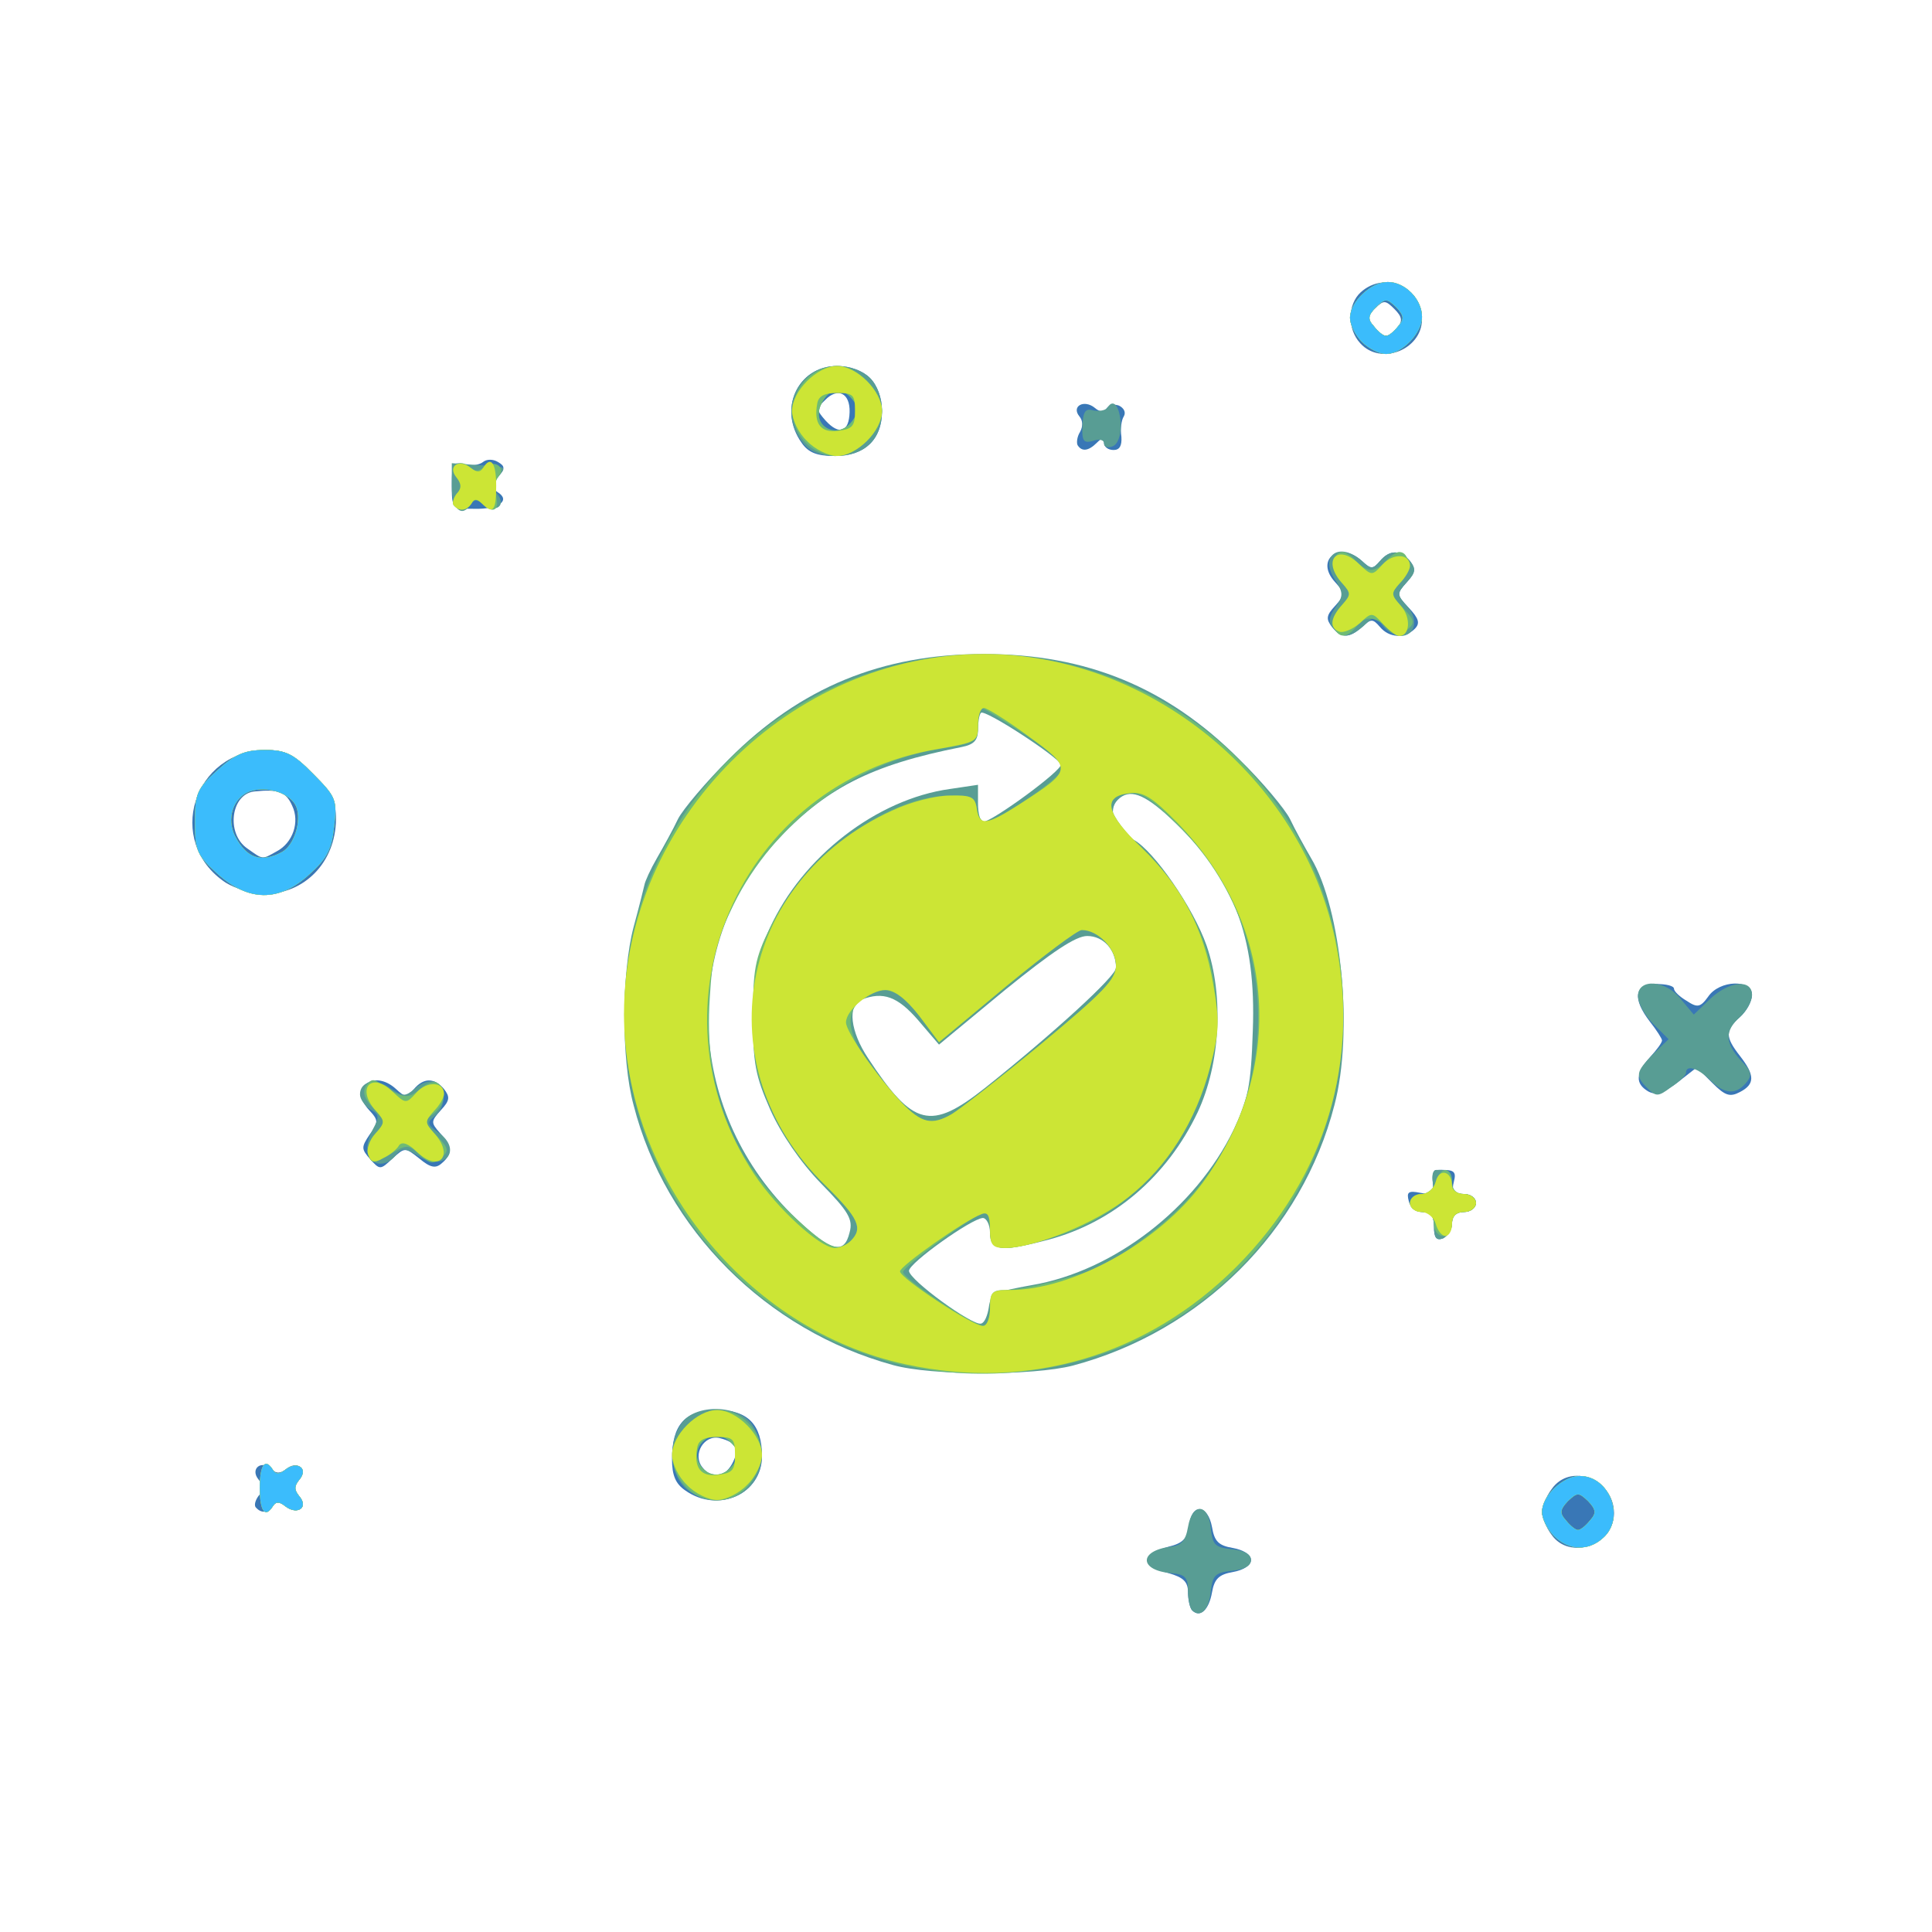 <svg
    xmlns="http://www.w3.org/2000/svg"
    viewBox="0 0 3220 3220"
    id="vector">
    <path
        id="path"
        d="M 1987 2684 C 1983 2680 1980 2666 1980 2654 C 1980 2636 1972 2629 1948 2622 C 1906 2611 1906 2589 1947 2578 C 1972 2572 1979 2564 1982 2542 C 1986 2505 2013 2507 2020 2545 C 2024 2569 2031 2576 2055 2580 C 2072 2583 2085 2591 2085 2600 C 2085 2609 2072 2617 2055 2620 C 2032 2624 2024 2631 2020 2654 C 2015 2683 2000 2697 1987 2684 Z"
        fill="#3977b6"
        stroke-width="1"/>
    <path
        id="path_1"
        d="M 2586 2558 C 2577 2546 2570 2529 2570 2520 C 2570 2511 2577 2494 2586 2482 C 2617 2437 2690 2465 2690 2522 C 2690 2575 2616 2601 2586 2558 Z"
        fill="#3977b6"
        stroke-width="1"/>
    <path
        id="path_2"
        d="M 427 2513 C 423 2510 425 2501 431 2493 C 440 2484 439 2476 431 2466 C 416 2448 436 2432 453 2449 C 460 2456 467 2456 476 2449 C 495 2433 514 2448 499 2466 C 490 2477 490 2483 499 2494 C 515 2513 495 2526 475 2510 C 466 2503 460 2502 455 2510 C 448 2521 436 2523 427 2513 Z"
        fill="#3977b6"
        stroke-width="1"/>
    <path
        id="path_3"
        d="M 1142 2484 C 1126 2473 1120 2459 1120 2432 C 1120 2374 1142 2350 1195 2350 C 1246 2350 1270 2374 1270 2427 C 1270 2490 1197 2523 1142 2484 Z M 1220 2440 C 1233 2416 1228 2404 1200 2397 C 1174 2390 1153 2424 1171 2446 C 1187 2466 1207 2463 1220 2440 Z"
        fill="#3977b6"
        stroke-width="1"/>
    <path
        id="path_4"
        d="M 2390 2045 C 2390 2027 2385 2020 2371 2020 C 2361 2020 2350 2012 2348 2002 C 2344 1987 2347 1984 2367 1988 C 2388 1992 2391 1989 2388 1972 C 2387 1960 2388 1951 2393 1950 C 2423 1949 2428 1951 2423 1970 C 2419 1985 2423 1990 2439 1990 C 2451 1990 2460 1996 2460 2005 C 2460 2013 2451 2020 2440 2020 C 2427 2020 2420 2027 2420 2039 C 2420 2049 2413 2060 2405 2064 C 2394 2068 2390 2063 2390 2045 Z"
        fill="#3977b6"
        stroke-width="1"/>
    <path
        id="path_5"
        d="M 617 1932 C 602 1915 602 1912 616 1891 C 631 1871 631 1867 615 1850 C 581 1813 623 1781 660 1815 C 675 1829 678 1829 690 1815 C 706 1796 724 1796 740 1815 C 750 1828 750 1834 735 1850 C 718 1869 718 1871 733 1888 C 754 1911 754 1924 736 1939 C 726 1948 717 1946 699 1931 C 675 1912 675 1912 654 1931 C 634 1950 633 1950 617 1932 Z"
        fill="#3977b6"
        stroke-width="1"/>
    <path
        id="path_6"
        d="M 2747 1819 C 2725 1806 2726 1789 2750 1762 C 2761 1750 2770 1738 2770 1734 C 2770 1731 2761 1717 2750 1703 C 2720 1664 2724 1640 2760 1640 C 2777 1640 2790 1643 2790 1648 C 2790 1652 2799 1661 2811 1668 C 2829 1680 2834 1679 2847 1661 C 2866 1633 2920 1632 2920 1658 C 2920 1669 2911 1685 2900 1695 C 2875 1717 2875 1728 2900 1760 C 2925 1792 2925 1807 2900 1820 C 2883 1829 2875 1826 2854 1805 L 2828 1779 L 2796 1804 C 2772 1822 2760 1826 2747 1819 Z"
        fill="#3977b6"
        stroke-width="1"/>
    <path
        id="path_7"
        d="M 376 1471 C 274 1403 322 1250 445 1250 C 475 1250 490 1258 521 1289 C 553 1321 560 1334 560 1366 C 559 1437 508 1490 440 1490 C 421 1490 392 1481 376 1471 Z M 461 1419 C 488 1405 500 1370 487 1343 C 477 1320 464 1315 425 1319 C 385 1322 376 1389 412 1414 C 439 1433 436 1433 461 1419 Z"
        fill="#3977b6"
        stroke-width="1"/>
    <path
        id="path_8"
        d="M 2220 1045 C 2210 1032 2210 1026 2225 1010 C 2242 991 2242 989 2225 970 C 2191 933 2232 901 2270 935 C 2285 949 2288 949 2300 935 C 2316 916 2334 916 2350 935 C 2360 948 2359 954 2345 970 C 2327 990 2327 991 2348 1013 C 2365 1031 2367 1039 2358 1048 C 2341 1065 2315 1063 2300 1045 C 2288 1031 2285 1031 2270 1045 C 2249 1064 2236 1064 2220 1045 Z"
        fill="#3977b6"
        stroke-width="1"/>
    <path
        id="path_9"
        d="M 753 808 C 753 773 755 769 773 774 C 785 777 799 775 805 770 C 811 765 822 765 830 770 C 842 777 842 781 830 795 C 819 809 819 813 829 820 C 852 834 831 849 791 848 C 753 848 753 847 753 808 Z"
        fill="#3977b6"
        stroke-width="1"/>
    <path
        id="path_10"
        d="M 1336 738 C 1296 682 1330 610 1395 610 C 1417 610 1438 618 1450 630 C 1462 642 1470 663 1470 685 C 1470 733 1441 760 1391 760 C 1361 760 1347 754 1336 738 Z M 1416 687 C 1417 655 1396 645 1375 667 C 1360 681 1361 684 1376 701 C 1399 726 1415 720 1416 687 Z"
        fill="#3977b6"
        stroke-width="1"/>
    <path
        id="path_11"
        d="M 1796 742 C 1794 738 1795 728 1800 720 C 1805 711 1805 701 1799 694 C 1785 677 1807 665 1825 680 C 1833 687 1840 687 1844 681 C 1848 675 1857 673 1865 676 C 1873 680 1877 687 1873 694 C 1869 700 1867 715 1869 728 C 1870 743 1866 750 1856 750 C 1847 750 1840 745 1840 738 C 1840 729 1837 729 1828 738 C 1814 752 1803 753 1796 742 Z"
        fill="#3977b6"
        stroke-width="1"/>
    <path
        id="path_12"
        d="M 2267 572 C 2245 548 2246 507 2268 487 C 2308 451 2370 478 2370 532 C 2370 583 2301 610 2267 572 Z M 2329 546 C 2338 535 2337 528 2324 515 C 2309 500 2306 500 2292 514 C 2279 526 2279 532 2290 544 C 2305 564 2314 564 2329 546 Z"
        fill="#3977b6"
        stroke-width="1"/>
    <path
        id="path_13"
        d="M 1987 2684 C 1983 2680 1980 2665 1980 2651 C 1980 2629 1975 2624 1953 2622 C 1899 2618 1897 2585 1950 2578 C 1969 2576 1976 2568 1980 2545 C 1987 2504 2014 2505 2018 2547 C 2021 2575 2025 2579 2053 2582 C 2073 2584 2085 2590 2085 2600 C 2085 2610 2073 2616 2053 2618 C 2026 2621 2021 2625 2018 2652 C 2015 2683 2001 2697 1987 2684 Z"
        fill="#589d94"
        stroke-width="1"/>
    <path
        id="path_14"
        d="M 2590 2560 C 2579 2549 2570 2531 2570 2520 C 2570 2493 2605 2460 2633 2460 C 2683 2460 2709 2530 2672 2563 C 2647 2586 2614 2584 2590 2560 Z M 2650 2534 C 2661 2522 2660 2516 2647 2502 C 2631 2487 2629 2487 2613 2502 C 2600 2516 2599 2522 2610 2534 C 2617 2543 2626 2550 2630 2550 C 2634 2550 2643 2543 2650 2534 Z"
        fill="#589d94"
        stroke-width="1"/>
    <path
        id="path_15"
        d="M 433 2480 C 433 2441 442 2429 455 2450 C 460 2458 466 2457 475 2450 C 495 2434 515 2447 499 2466 C 490 2477 490 2483 499 2494 C 515 2513 495 2526 475 2510 C 466 2503 460 2502 455 2510 C 442 2531 433 2519 433 2480 Z"
        fill="#589d94"
        stroke-width="1"/>
    <path
        id="path_16"
        d="M 1140 2478 C 1116 2452 1114 2403 1136 2372 C 1159 2339 1232 2341 1254 2375 C 1291 2432 1259 2500 1195 2500 C 1173 2500 1154 2492 1140 2478 Z M 1224 2438 C 1232 2424 1231 2417 1218 2404 C 1188 2374 1143 2413 1170 2446 C 1186 2464 1209 2461 1224 2438 Z"
        fill="#589d94"
        stroke-width="1"/>
    <path
        id="path_17"
        d="M 1488 2275 C 1277 2217 1109 2049 1056 1842 C 1035 1765 1036 1621 1056 1545 C 1065 1512 1073 1480 1074 1475 C 1075 1469 1084 1449 1095 1430 C 1106 1411 1122 1382 1130 1365 C 1138 1349 1177 1303 1215 1265 C 1334 1146 1469 1090 1640 1090 C 1811 1090 1946 1146 2065 1265 C 2104 1303 2142 1349 2150 1365 C 2158 1382 2174 1411 2185 1430 C 2236 1515 2256 1722 2224 1842 C 2170 2052 2002 2219 1788 2276 C 1722 2293 1552 2293 1488 2275 Z M 1648 2179 C 1651 2156 1658 2153 1719 2142 C 1856 2119 1993 2013 2056 1883 C 2080 1833 2085 1810 2088 1718 C 2094 1560 2056 1462 1951 1364 C 1906 1322 1882 1314 1863 1333 C 1845 1351 1858 1383 1890 1400 C 1923 1418 1989 1513 2011 1576 C 2040 1660 2034 1773 1996 1854 C 1945 1961 1856 2037 1748 2066 C 1668 2087 1650 2085 1650 2055 C 1650 2041 1644 2030 1638 2030 C 1619 2031 1515 2105 1515 2118 C 1515 2133 1621 2210 1635 2206 C 1641 2205 1646 2192 1648 2179 Z M 1416 2054 C 1422 2032 1414 2019 1368 1972 C 1334 1937 1302 1890 1284 1850 C 1259 1793 1255 1773 1255 1695 C 1256 1619 1260 1596 1283 1547 C 1337 1428 1461 1332 1583 1315 L 1630 1308 L 1630 1339 C 1630 1356 1634 1370 1638 1370 C 1653 1370 1772 1283 1768 1274 C 1763 1261 1642 1182 1635 1188 C 1632 1191 1630 1204 1630 1216 C 1630 1234 1623 1241 1603 1245 C 1451 1275 1375 1314 1292 1404 C 1130 1580 1146 1859 1327 2031 C 1385 2086 1407 2092 1416 2054 Z M 1642 1813 C 1756 1722 1860 1627 1860 1613 C 1860 1583 1839 1560 1812 1560 C 1793 1560 1754 1586 1675 1650 L 1565 1741 L 1530 1700 C 1496 1661 1472 1652 1436 1666 C 1412 1675 1417 1719 1447 1764 C 1522 1878 1551 1885 1642 1813 Z"
        fill="#589d94"
        stroke-width="1"/>
    <path
        id="path_18"
        d="M 2390 2045 C 2390 2027 2385 2020 2370 2020 C 2359 2020 2350 2013 2350 2005 C 2350 1997 2359 1990 2371 1990 C 2385 1990 2390 1985 2388 1970 C 2386 1960 2388 1951 2393 1950 C 2416 1949 2420 1952 2420 1970 C 2420 1983 2427 1990 2440 1990 C 2451 1990 2460 1997 2460 2005 C 2460 2013 2451 2020 2440 2020 C 2427 2020 2420 2027 2420 2039 C 2420 2049 2413 2060 2405 2064 C 2394 2068 2390 2063 2390 2045 Z"
        fill="#589d94"
        stroke-width="1"/>
    <path
        id="path_19"
        d="M 613 1924 C 610 1916 613 1897 621 1883 C 633 1861 632 1857 617 1849 C 608 1843 600 1832 600 1824 C 600 1802 626 1796 651 1814 C 672 1828 675 1828 692 1814 C 701 1805 716 1800 725 1803 C 744 1811 744 1844 725 1860 C 711 1871 712 1874 730 1887 C 773 1917 740 1955 696 1926 C 675 1913 670 1913 660 1925 C 644 1945 621 1944 613 1924 Z"
        fill="#589d94"
        stroke-width="1"/>
    <path
        id="path_20"
        d="M 2746 1814 C 2725 1793 2726 1787 2755 1757 L 2781 1732 L 2755 1706 C 2741 1692 2730 1672 2730 1660 C 2730 1630 2777 1633 2802 1666 L 2823 1691 L 2849 1666 C 2881 1635 2920 1631 2920 1658 C 2920 1669 2911 1685 2900 1695 C 2874 1718 2875 1738 2901 1767 C 2919 1785 2921 1792 2910 1805 C 2893 1825 2874 1824 2850 1800 C 2830 1780 2810 1774 2810 1788 C 2810 1792 2799 1803 2785 1812 C 2764 1828 2760 1828 2746 1814 Z"
        fill="#589d94"
        stroke-width="1"/>
    <path
        id="path_21"
        d="M 362 1456 C 328 1425 325 1417 325 1370 C 325 1323 328 1315 362 1284 C 392 1257 408 1250 441 1250 C 476 1250 489 1256 522 1290 C 560 1328 562 1333 557 1377 C 553 1415 545 1431 516 1457 C 465 1504 414 1503 362 1456 Z M 470 1420 C 490 1409 503 1369 494 1345 C 485 1322 445 1309 416 1319 C 388 1330 377 1365 392 1394 C 411 1430 435 1439 470 1420 Z"
        fill="#589d94"
        stroke-width="1"/>
    <path
        id="path_22"
        d="M 2222 1047 C 2213 1037 2215 1028 2226 1012 C 2239 993 2239 988 2225 966 C 2198 925 2233 902 2270 935 C 2285 949 2288 949 2300 935 C 2316 916 2334 916 2350 935 C 2360 948 2360 954 2345 970 C 2328 989 2328 991 2345 1010 C 2365 1032 2359 1060 2334 1060 C 2325 1060 2311 1052 2305 1043 C 2292 1026 2291 1026 2273 1043 C 2250 1063 2236 1065 2222 1047 Z"
        fill="#589d94"
        stroke-width="1"/>
    <path
        id="path_23"
        d="M 753 811 L 753 772 L 794 775 C 846 778 845 777 830 795 C 820 807 820 813 829 824 C 845 843 825 856 805 840 C 796 833 790 832 785 840 C 770 864 753 849 753 811 Z"
        fill="#589d94"
        stroke-width="1"/>
    <path
        id="path_24"
        d="M 1338 738 C 1295 685 1329 610 1395 610 C 1417 610 1438 618 1450 630 C 1462 642 1470 663 1470 685 C 1470 732 1441 760 1393 760 C 1366 760 1350 753 1338 738 Z M 1423 698 C 1431 686 1430 677 1421 666 C 1403 644 1383 646 1370 671 C 1348 711 1399 737 1423 698 Z"
        fill="#589d94"
        stroke-width="1"/>
    <path
        id="path_25"
        d="M 1840 739 C 1840 733 1832 731 1821 735 C 1806 739 1803 735 1804 710 C 1805 686 1809 680 1822 684 C 1832 686 1843 684 1846 679 C 1856 663 1867 678 1868 709 C 1868 726 1863 741 1854 744 C 1846 747 1840 745 1840 739 Z"
        fill="#589d94"
        stroke-width="1"/>
    <path
        id="path_26"
        d="M 2270 570 C 2259 559 2250 541 2250 530 C 2250 503 2285 470 2313 470 C 2342 470 2370 499 2370 528 C 2370 556 2336 590 2310 590 C 2299 590 2281 581 2270 570 Z M 2330 544 C 2341 532 2340 526 2327 512 C 2311 497 2309 497 2293 512 C 2280 526 2279 532 2290 544 C 2297 553 2306 560 2310 560 C 2314 560 2323 553 2330 544 Z"
        fill="#589d94"
        stroke-width="1"/>
    <path
        id="path_27"
        d="M 2590 2560 C 2579 2549 2570 2531 2570 2520 C 2570 2493 2605 2460 2633 2460 C 2683 2460 2709 2530 2672 2563 C 2647 2586 2614 2584 2590 2560 Z M 2650 2534 C 2661 2522 2660 2516 2647 2502 C 2631 2487 2629 2487 2613 2502 C 2600 2516 2599 2522 2610 2534 C 2617 2543 2626 2550 2630 2550 C 2634 2550 2643 2543 2650 2534 Z"
        fill="#6fbb75"
        stroke-width="1"/>
    <path
        id="path_28"
        d="M 433 2480 C 433 2441 442 2429 455 2450 C 460 2458 466 2457 475 2450 C 495 2434 515 2447 499 2466 C 490 2477 490 2483 499 2494 C 515 2513 495 2526 475 2510 C 466 2503 460 2502 455 2510 C 442 2531 433 2519 433 2480 Z"
        fill="#6fbb75"
        stroke-width="1"/>
    <path
        id="path_29"
        d="M 1142 2477 C 1113 2446 1114 2405 1145 2375 C 1176 2343 1219 2342 1248 2373 C 1276 2402 1276 2440 1249 2474 C 1222 2508 1172 2510 1142 2477 Z M 1224 2438 C 1232 2424 1231 2417 1218 2404 C 1188 2374 1143 2413 1170 2446 C 1186 2464 1209 2461 1224 2438 Z"
        fill="#6fbb75"
        stroke-width="1"/>
    <path
        id="path_30"
        d="M 1504 2275 C 1471 2268 1414 2248 1378 2230 C 987 2039 922 1507 1256 1229 C 1477 1045 1803 1045 2024 1229 C 2357 1506 2293 2039 1904 2229 C 1783 2288 1639 2305 1504 2275 Z M 1650 2180 C 1650 2154 1654 2150 1676 2150 C 1709 2150 1810 2124 1843 2107 C 1857 2100 1893 2075 1922 2052 C 2138 1886 2157 1565 1962 1374 C 1919 1331 1901 1320 1881 1322 C 1836 1327 1844 1357 1904 1415 C 2009 1515 2051 1655 2015 1786 C 1979 1918 1882 2023 1759 2061 C 1670 2089 1650 2087 1650 2050 C 1650 2034 1647 2020 1643 2020 C 1629 2020 1505 2111 1505 2120 C 1505 2131 1620 2208 1638 2209 C 1645 2210 1650 2198 1650 2180 Z M 1418 2068 C 1439 2047 1431 2030 1375 1975 C 1339 1940 1308 1898 1288 1853 C 1260 1793 1256 1775 1255 1695 C 1255 1616 1258 1598 1283 1547 C 1341 1429 1474 1330 1579 1326 C 1620 1325 1625 1328 1628 1348 C 1630 1360 1636 1370 1642 1370 C 1657 1370 1743 1314 1764 1291 C 1780 1274 1777 1271 1711 1226 C 1673 1201 1639 1180 1636 1180 C 1633 1180 1630 1193 1630 1209 C 1630 1236 1627 1238 1567 1248 C 1423 1271 1290 1372 1223 1507 C 1194 1566 1187 1592 1183 1663 C 1173 1812 1216 1925 1318 2023 C 1380 2081 1397 2089 1418 2068 Z M 1586 1857 C 1598 1850 1665 1798 1734 1741 C 1840 1653 1860 1632 1860 1609 C 1860 1581 1830 1550 1803 1550 C 1796 1550 1740 1592 1678 1643 L 1565 1737 L 1532 1693 C 1498 1648 1470 1639 1439 1663 C 1397 1695 1416 1745 1503 1838 C 1536 1872 1553 1876 1586 1857 Z"
        fill="#6fbb75"
        stroke-width="1"/>
    <path
        id="path_31"
        d="M 2390 2040 C 2390 2027 2383 2020 2370 2020 C 2359 2020 2350 2013 2350 2005 C 2350 1997 2358 1990 2369 1990 C 2379 1990 2390 1981 2393 1970 C 2396 1959 2403 1950 2409 1950 C 2415 1950 2420 1959 2420 1970 C 2420 1983 2427 1990 2440 1990 C 2451 1990 2460 1997 2460 2005 C 2460 2013 2451 2020 2440 2020 C 2427 2020 2420 2027 2420 2040 C 2420 2051 2413 2060 2405 2060 C 2397 2060 2390 2051 2390 2040 Z"
        fill="#6fbb75"
        stroke-width="1"/>
    <path
        id="path_32"
        d="M 614 1925 C 610 1916 616 1900 625 1890 C 643 1871 643 1869 622 1847 C 607 1831 604 1820 610 1810 C 618 1798 623 1797 637 1808 C 671 1831 681 1832 700 1815 C 710 1806 724 1801 729 1805 C 746 1815 742 1841 723 1856 C 706 1868 706 1870 728 1893 C 748 1914 749 1918 735 1930 C 722 1941 716 1940 699 1924 C 680 1907 678 1907 650 1924 C 623 1940 619 1940 614 1925 Z"
        fill="#6fbb75"
        stroke-width="1"/>
    <path
        id="path_33"
        d="M 362 1456 C 328 1425 325 1417 325 1370 C 325 1323 328 1315 362 1284 C 392 1257 408 1250 441 1250 C 476 1250 489 1256 522 1290 C 560 1328 562 1333 557 1377 C 553 1415 545 1431 516 1457 C 465 1504 414 1503 362 1456 Z M 470 1420 C 490 1409 503 1369 494 1345 C 485 1322 445 1309 416 1319 C 388 1330 377 1365 392 1394 C 411 1430 435 1439 470 1420 Z"
        fill="#6fbb75"
        stroke-width="1"/>
    <path
        id="path_34"
        d="M 2223 1045 C 2220 1036 2226 1020 2235 1010 C 2252 991 2252 989 2235 970 C 2218 951 2220 920 2238 920 C 2243 920 2253 927 2260 935 C 2267 943 2278 950 2285 950 C 2292 950 2303 943 2310 935 C 2317 927 2327 920 2332 920 C 2350 920 2352 951 2335 970 C 2317 989 2318 991 2339 1014 C 2358 1034 2359 1038 2345 1050 C 2332 1061 2326 1060 2312 1046 C 2289 1026 2276 1026 2260 1045 C 2244 1064 2231 1064 2223 1045 Z"
        fill="#6fbb75"
        stroke-width="1"/>
    <path
        id="path_35"
        d="M 757 843 C 753 840 755 831 761 823 C 770 814 769 806 761 796 C 746 778 766 762 783 779 C 790 786 797 786 806 779 C 823 765 844 778 831 794 C 825 801 823 816 827 828 C 833 851 821 857 803 839 C 795 831 790 831 786 839 C 778 851 766 853 757 843 Z"
        fill="#6fbb75"
        stroke-width="1"/>
    <path
        id="path_36"
        d="M 1342 737 C 1297 689 1331 610 1397 610 C 1429 610 1470 652 1470 685 C 1470 720 1428 760 1392 760 C 1375 760 1355 751 1342 737 Z M 1423 698 C 1431 686 1430 677 1421 666 C 1403 644 1383 646 1370 671 C 1348 711 1399 737 1423 698 Z"
        fill="#6fbb75"
        stroke-width="1"/>
    <path
        id="path_37"
        d="M 2270 570 C 2259 559 2250 541 2250 530 C 2250 503 2285 470 2313 470 C 2342 470 2370 499 2370 528 C 2370 556 2336 590 2310 590 C 2299 590 2281 581 2270 570 Z M 2330 544 C 2341 532 2340 526 2327 512 C 2311 497 2309 497 2293 512 C 2280 526 2279 532 2290 544 C 2297 553 2306 560 2310 560 C 2314 560 2323 553 2330 544 Z"
        fill="#6fbb75"
        stroke-width="1"/>
    <path
        id="path_38"
        d="M 2590 2560 C 2579 2549 2570 2531 2570 2520 C 2570 2493 2605 2460 2633 2460 C 2683 2460 2709 2530 2672 2563 C 2647 2586 2614 2584 2590 2560 Z M 2650 2534 C 2661 2522 2660 2516 2647 2502 C 2631 2487 2629 2487 2613 2502 C 2600 2516 2599 2522 2610 2534 C 2617 2543 2626 2550 2630 2550 C 2634 2550 2643 2543 2650 2534 Z"
        fill="#cce535"
        stroke-width="1"/>
    <path
        id="path_39"
        d="M 433 2480 C 433 2441 442 2429 455 2450 C 460 2458 466 2457 475 2450 C 495 2434 515 2447 499 2466 C 490 2477 490 2483 499 2494 C 515 2513 495 2526 475 2510 C 466 2503 460 2502 455 2510 C 442 2531 433 2519 433 2480 Z"
        fill="#cce535"
        stroke-width="1"/>
    <path
        id="path_40"
        d="M 1145 2475 C 1131 2462 1120 2439 1120 2425 C 1120 2392 1162 2350 1195 2350 C 1228 2350 1270 2392 1270 2425 C 1270 2439 1259 2462 1245 2475 C 1232 2489 1209 2500 1195 2500 C 1181 2500 1158 2489 1145 2475 Z M 1225 2425 C 1225 2398 1222 2395 1195 2395 C 1174 2395 1164 2400 1162 2413 C 1156 2446 1168 2462 1197 2458 C 1221 2455 1225 2450 1225 2425 Z"
        fill="#cce535"
        stroke-width="1"/>
    <path
        id="path_41"
        d="M 1510 2274 C 1244 2217 1040 1963 1040 1690 C 1040 1367 1317 1090 1640 1090 C 1915 1090 2168 1296 2225 1565 C 2268 1769 2209 1962 2061 2111 C 1912 2260 1714 2318 1510 2274 Z M 1650 2180 C 1650 2153 1653 2150 1683 2150 C 1788 2150 1932 2070 2004 1972 C 2144 1780 2128 1542 1963 1372 C 1921 1329 1905 1319 1883 1322 C 1836 1327 1843 1356 1903 1413 C 1970 1478 2006 1547 2022 1640 C 2033 1702 2032 1720 2017 1778 C 1993 1869 1946 1944 1881 1995 C 1828 2038 1724 2080 1675 2080 C 1654 2080 1650 2075 1650 2049 C 1650 2025 1646 2019 1635 2024 C 1608 2034 1500 2110 1500 2119 C 1500 2130 1621 2210 1638 2210 C 1645 2210 1650 2197 1650 2180 Z M 1418 2068 C 1439 2047 1431 2030 1375 1975 C 1173 1778 1229 1468 1487 1351 C 1516 1337 1559 1326 1582 1326 C 1619 1325 1625 1328 1628 1348 C 1632 1377 1644 1376 1700 1340 C 1788 1283 1788 1281 1714 1227 C 1679 1201 1645 1180 1640 1180 C 1634 1180 1630 1193 1630 1209 C 1630 1236 1627 1237 1565 1248 C 1232 1303 1071 1675 1257 1957 C 1295 2014 1366 2079 1391 2080 C 1399 2080 1411 2075 1418 2068 Z M 1586 1857 C 1598 1850 1665 1798 1734 1741 C 1840 1653 1860 1632 1860 1609 C 1860 1581 1830 1550 1803 1550 C 1796 1550 1740 1592 1678 1643 L 1565 1737 L 1532 1693 C 1510 1665 1491 1650 1476 1650 C 1451 1650 1410 1683 1410 1704 C 1410 1720 1461 1793 1503 1838 C 1536 1872 1553 1876 1586 1857 Z"
        fill="#cce535"
        stroke-width="1"/>
    <path
        id="path_42"
        d="M 2393 2040 C 2390 2029 2379 2020 2369 2020 C 2358 2020 2350 2013 2350 2005 C 2350 1997 2358 1990 2369 1990 C 2380 1990 2390 1981 2393 1969 C 2399 1946 2420 1952 2420 1976 C 2420 1984 2429 1990 2440 1990 C 2451 1990 2460 1997 2460 2005 C 2460 2013 2451 2020 2440 2020 C 2427 2020 2420 2027 2420 2040 C 2420 2051 2415 2060 2409 2060 C 2403 2060 2396 2051 2393 2040 Z"
        fill="#cce535"
        stroke-width="1"/>
    <path
        id="path_43"
        d="M 614 1925 C 610 1916 616 1900 625 1890 C 642 1871 642 1869 627 1852 C 593 1815 618 1785 654 1819 C 676 1840 677 1840 694 1821 C 712 1801 740 1803 740 1823 C 740 1829 733 1842 723 1852 C 708 1869 708 1871 723 1888 C 758 1926 732 1955 695 1920 C 681 1906 670 1902 665 1909 C 662 1915 650 1925 639 1930 C 624 1939 618 1937 614 1925 Z"
        fill="#cce535"
        stroke-width="1"/>
    <path
        id="path_44"
        d="M 362 1456 C 328 1425 325 1417 325 1370 C 325 1323 328 1315 362 1284 C 392 1257 408 1250 441 1250 C 476 1250 489 1256 522 1290 C 560 1328 562 1333 557 1377 C 553 1415 545 1431 516 1457 C 465 1504 414 1503 362 1456 Z M 470 1420 C 490 1409 503 1369 494 1345 C 485 1322 445 1309 416 1319 C 388 1330 377 1365 392 1394 C 411 1430 435 1439 470 1420 Z"
        fill="#cce535"
        stroke-width="1"/>
    <path
        id="path_45"
        d="M 2233 1053 C 2215 1047 2217 1030 2237 1008 C 2252 991 2252 989 2237 972 C 2203 935 2228 905 2264 939 C 2286 960 2287 960 2304 941 C 2322 921 2350 923 2350 943 C 2350 949 2343 962 2333 972 C 2318 989 2318 991 2335 1010 C 2352 1029 2350 1060 2332 1060 C 2327 1060 2315 1051 2305 1040 C 2287 1020 2286 1020 2266 1039 C 2254 1049 2239 1055 2233 1053 Z"
        fill="#cce535"
        stroke-width="1"/>
    <path
        id="path_46"
        d="M 757 843 C 753 840 755 831 761 823 C 770 814 769 806 761 796 C 745 777 765 764 785 780 C 794 787 800 788 805 780 C 818 759 827 771 827 810 C 827 851 822 858 803 839 C 795 831 790 831 786 839 C 778 851 766 853 757 843 Z"
        fill="#cce535"
        stroke-width="1"/>
    <path
        id="path_47"
        d="M 1345 735 C 1331 722 1320 699 1320 685 C 1320 652 1362 610 1395 610 C 1428 610 1470 652 1470 685 C 1470 718 1428 760 1395 760 C 1381 760 1358 749 1345 735 Z M 1425 685 C 1425 658 1422 655 1395 655 C 1374 655 1364 660 1362 673 C 1356 706 1368 722 1397 718 C 1421 715 1425 710 1425 685 Z"
        fill="#cce535"
        stroke-width="1"/>
    <path
        id="path_48"
        d="M 2270 570 C 2259 559 2250 541 2250 530 C 2250 503 2285 470 2313 470 C 2342 470 2370 499 2370 528 C 2370 556 2336 590 2310 590 C 2299 590 2281 581 2270 570 Z M 2330 544 C 2341 532 2340 526 2327 512 C 2311 497 2309 497 2293 512 C 2280 526 2279 532 2290 544 C 2297 553 2306 560 2310 560 C 2314 560 2323 553 2330 544 Z"
        fill="#cce535"
        stroke-width="1"/>
    <path
        id="path_49"
        d="M 2590 2560 C 2579 2549 2570 2531 2570 2520 C 2570 2493 2605 2460 2633 2460 C 2683 2460 2709 2530 2672 2563 C 2647 2586 2614 2584 2590 2560 Z M 2650 2534 C 2661 2522 2660 2516 2647 2502 C 2631 2487 2629 2487 2613 2502 C 2600 2516 2599 2522 2610 2534 C 2617 2543 2626 2550 2630 2550 C 2634 2550 2643 2543 2650 2534 Z"
        fill="#3bbcfc"
        stroke-width="1"/>
    <path
        id="path_50"
        d="M 433 2480 C 433 2441 442 2429 455 2450 C 460 2458 466 2457 475 2450 C 495 2434 515 2447 499 2466 C 490 2477 490 2483 499 2494 C 515 2513 495 2526 475 2510 C 466 2503 460 2502 455 2510 C 442 2531 433 2519 433 2480 Z"
        fill="#3bbcfc"
        stroke-width="1"/>
    <path
        id="path_51"
        d="M 362 1456 C 328 1425 325 1417 325 1370 C 325 1323 328 1315 362 1284 C 392 1257 408 1250 441 1250 C 476 1250 489 1256 522 1290 C 560 1328 562 1333 557 1377 C 553 1415 545 1431 516 1457 C 465 1504 414 1503 362 1456 Z M 470 1420 C 490 1409 503 1369 494 1345 C 485 1322 445 1309 416 1319 C 388 1330 377 1365 392 1394 C 411 1430 435 1439 470 1420 Z"
        fill="#3bbcfc"
        stroke-width="1"/>
    <path
        id="path_52"
        d="M 2270 570 C 2259 559 2250 541 2250 530 C 2250 503 2285 470 2313 470 C 2342 470 2370 499 2370 528 C 2370 556 2336 590 2310 590 C 2299 590 2281 581 2270 570 Z M 2330 544 C 2341 532 2340 526 2327 512 C 2311 497 2309 497 2293 512 C 2280 526 2279 532 2290 544 C 2297 553 2306 560 2310 560 C 2314 560 2323 553 2330 544 Z"
        fill="#3bbcfc"
        stroke-width="1"/>
</svg>
